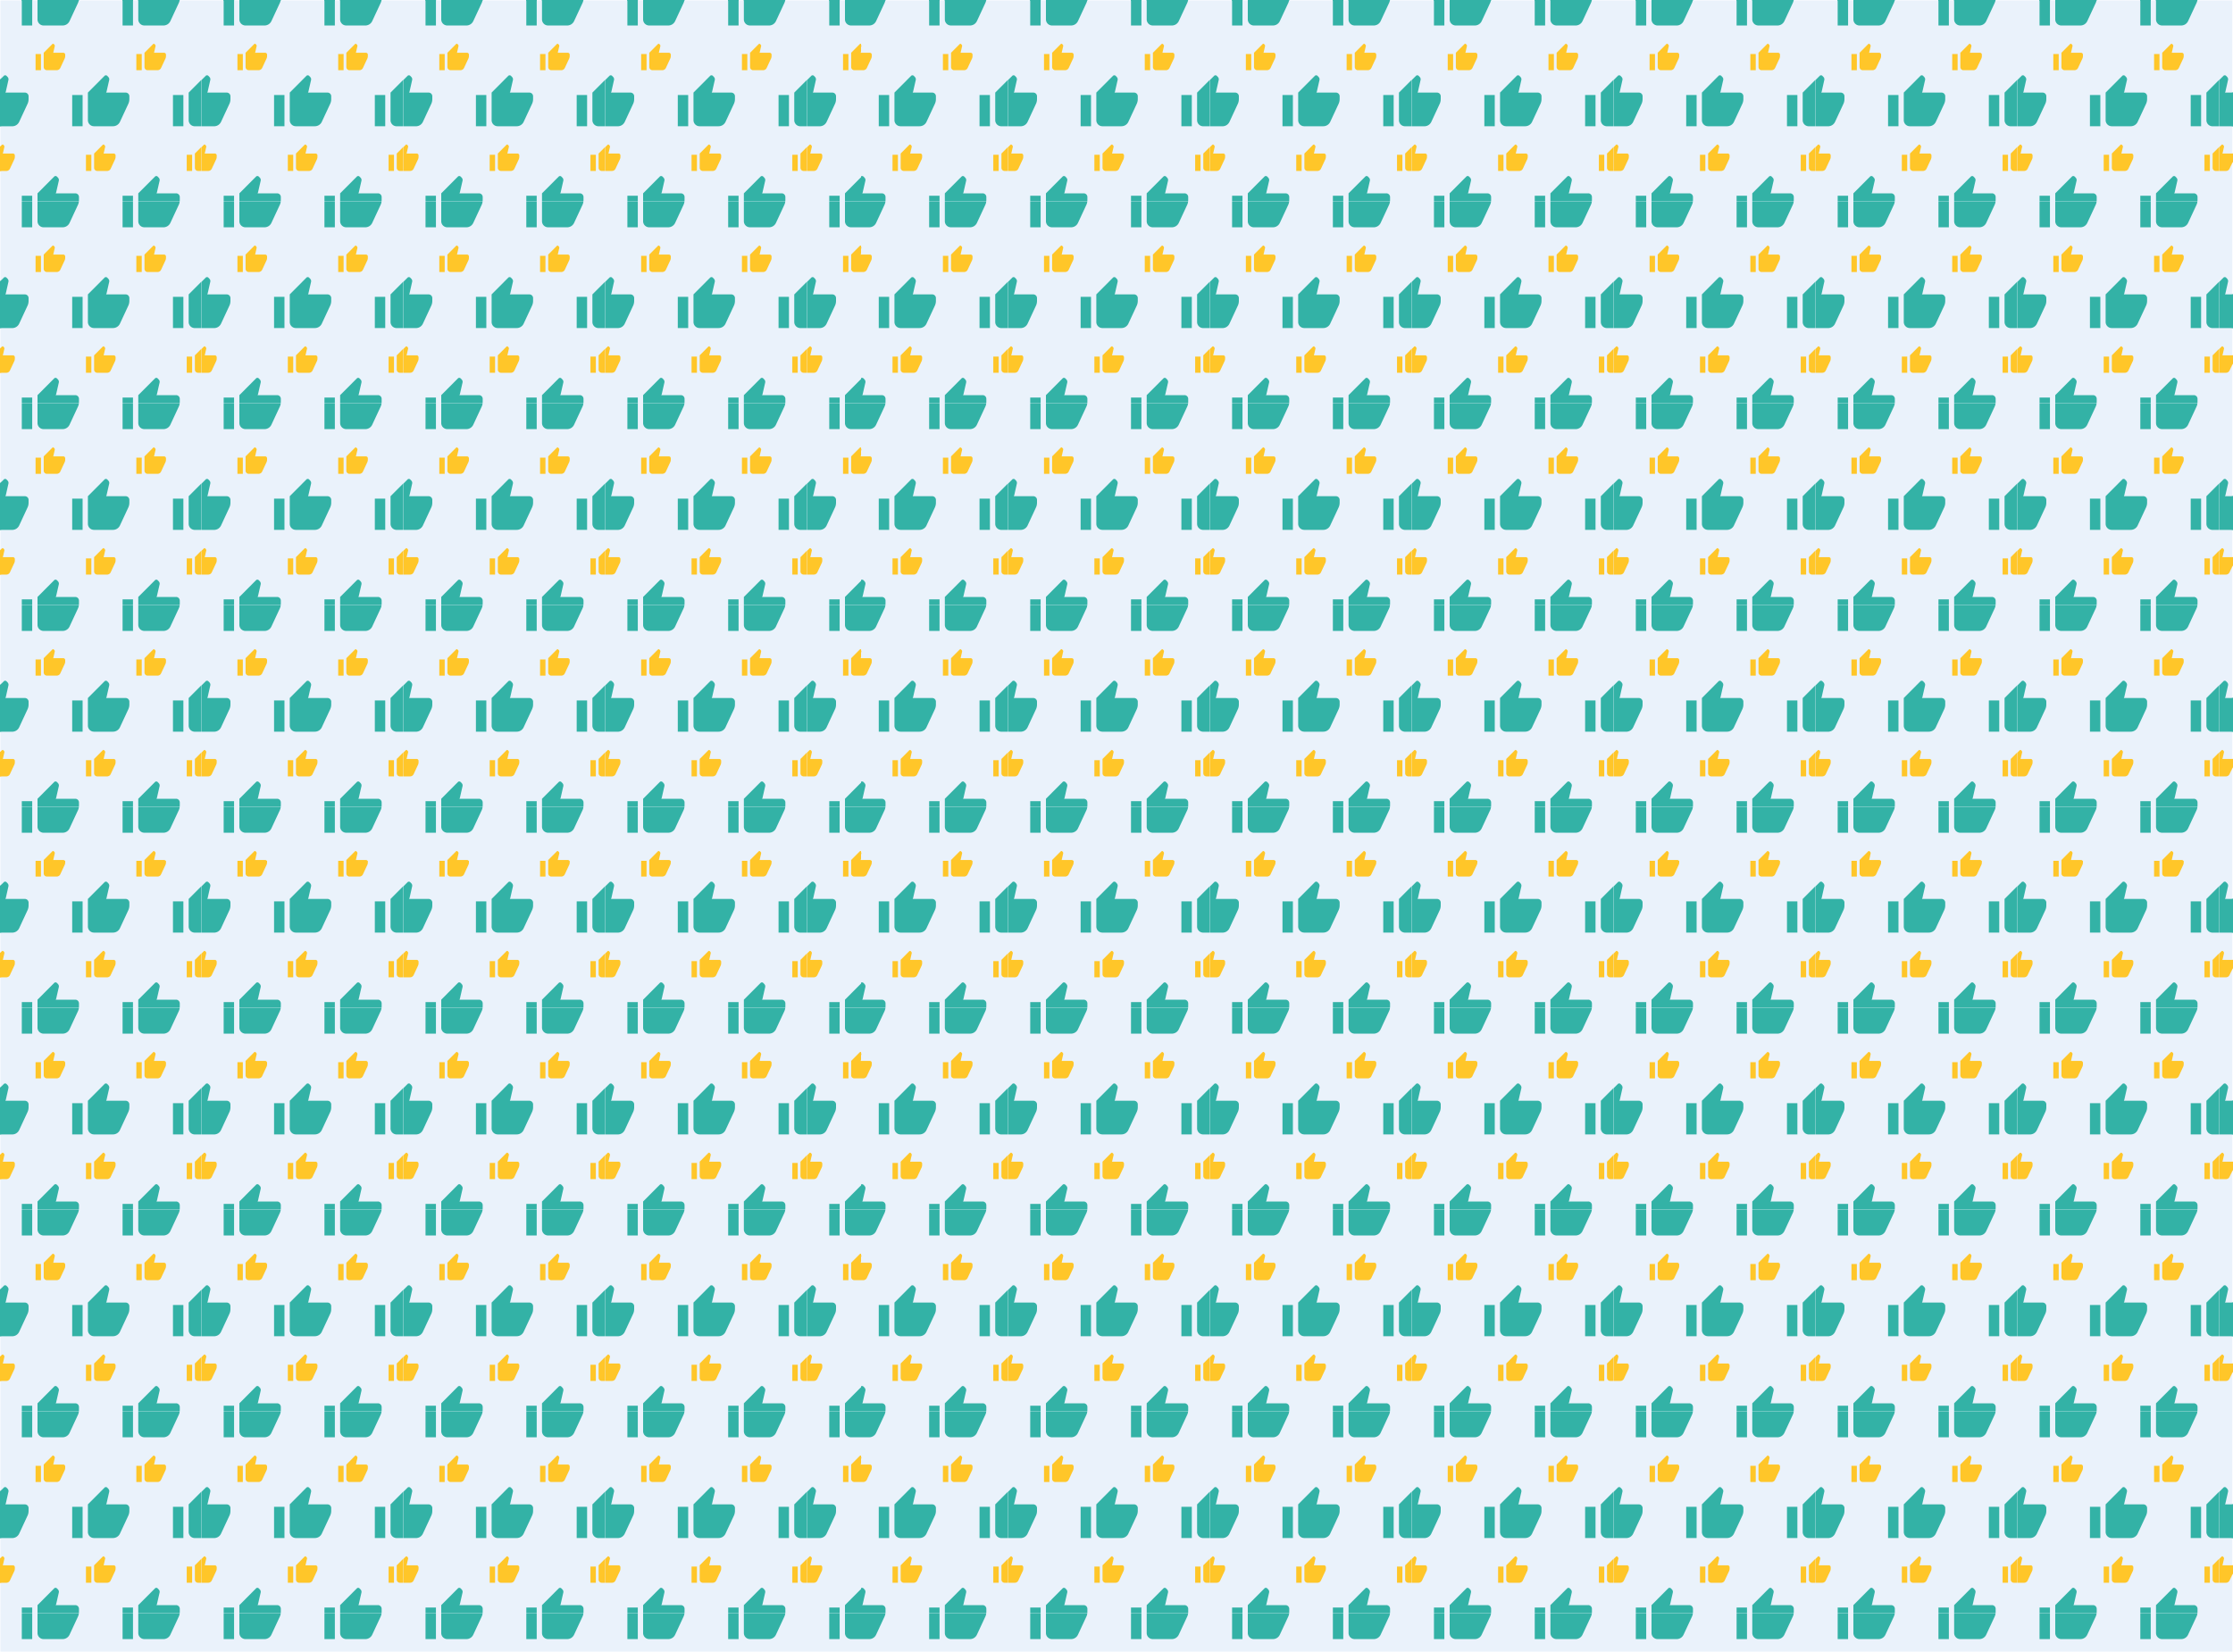<svg xmlns="http://www.w3.org/2000/svg" xmlns:xlink="http://www.w3.org/1999/xlink" viewBox="0 0 2501.28 1851.05"><defs><style>.cls-1{fill:none;}.cls-2{fill:#33b2a6;}.cls-3{fill:#ffc629;}.cls-4{fill:#eaf2fb;}.cls-4,.cls-5{stroke-miterlimit:10;stroke:url(#Motivo_nuevo);}.cls-5{fill:url(#Motivo_nuevo);}</style><pattern id="Motivo_nuevo" data-name="Motivo nuevo" width="225.65" height="225.65" patternUnits="userSpaceOnUse" viewBox="0 0 225.65 225.65"><rect class="cls-1" width="225.65" height="225.65"/><rect class="cls-2" x="137.24" y="219.23" width="11.65" height="34.96"/><path class="cls-2" d="M197.1,216.5H175.19a3.84,3.84,0,0,0,.56-1.27l2.92-12.79a3.75,3.75,0,0,0-.94-3.41l-1.22-1.27a2.1,2.1,0,0,0-3,0L154.81,216.5v30.89a6.8,6.8,0,0,0,6.8,6.8H183a8.53,8.53,0,0,0,7.74-4.93l9.36-20.12a12.59,12.59,0,0,0,1.18-5.33v-3.16A4.15,4.15,0,0,0,197.1,216.5Z"/><rect class="cls-3" x="209.06" y="173.32" width="6.04" height="18.12"/><path class="cls-3" d="M240.09,171.91H228.73a2,2,0,0,0,.3-.66l1.51-6.63a2,2,0,0,0-.49-1.77l-.63-.66a1.09,1.09,0,0,0-1.56,0l-9.69,9.73v16a3.53,3.53,0,0,0,3.53,3.53h11.07a4.4,4.4,0,0,0,4-2.56l4.86-10.43a6.62,6.62,0,0,0,.61-2.77v-1.63A2.15,2.15,0,0,0,240.09,171.91Z"/><rect class="cls-2" x="24.41" y="219.23" width="11.65" height="34.96"/><path class="cls-2" d="M84.27,216.5H62.36a3.65,3.65,0,0,0,.56-1.27l2.92-12.79A3.72,3.72,0,0,0,64.9,199l-1.22-1.27a2.1,2.1,0,0,0-3,0L42,216.5v30.89a6.8,6.8,0,0,0,6.81,6.8H70.14a8.52,8.52,0,0,0,7.73-4.93l9.36-20.12a12.59,12.59,0,0,0,1.18-5.33v-3.16A4.14,4.14,0,0,0,84.27,216.5Z"/><rect class="cls-3" x="96.24" y="173.32" width="6.04" height="18.12"/><path class="cls-3" d="M127.27,171.91H115.91a2.18,2.18,0,0,0,.29-.66l1.51-6.63a1.91,1.91,0,0,0-.48-1.77l-.63-.66a1.1,1.1,0,0,0-1.57,0l-9.68,9.73v16a3.53,3.53,0,0,0,3.52,3.53h11.07a4.43,4.43,0,0,0,4-2.56l4.85-10.43a6.62,6.62,0,0,0,.61-2.77v-1.63A2.14,2.14,0,0,0,127.27,171.91Z"/><path class="cls-3" d="M14.44,171.91H3.08a1.78,1.78,0,0,0,.29-.66l1.52-6.63a2,2,0,0,0-.49-1.77l-.63-.66a1.09,1.09,0,0,0-1.56,0l-9.69,9.73v16a3.53,3.53,0,0,0,3.53,3.53H7.12a4.42,4.42,0,0,0,4-2.56L16,178.46a6.62,6.62,0,0,0,.61-2.77v-1.63A2.15,2.15,0,0,0,14.44,171.91Z"/><rect class="cls-2" x="193.65" y="106.41" width="11.65" height="34.96"/><path class="cls-2" d="M253.51,103.68H231.6a3.78,3.78,0,0,0,.56-1.28l2.92-12.79a3.72,3.72,0,0,0-.94-3.41l-1.22-1.27a2.11,2.11,0,0,0-3,0l-18.69,18.78v30.88a6.81,6.81,0,0,0,6.81,6.81h21.35a8.55,8.55,0,0,0,7.73-4.93l9.36-20.12a12.67,12.67,0,0,0,1.18-5.34v-3.16A4.14,4.14,0,0,0,253.51,103.68Z"/><rect class="cls-2" x="80.83" y="106.41" width="11.65" height="34.96"/><path class="cls-2" d="M140.68,103.68H118.77a3.8,3.8,0,0,0,.57-1.28l2.92-12.79a3.73,3.73,0,0,0-1-3.41l-1.21-1.27a2.11,2.11,0,0,0-3,0L98.4,103.68v30.88a6.8,6.8,0,0,0,6.8,6.81h21.35a8.53,8.53,0,0,0,7.73-4.93l9.37-20.12a12.82,12.82,0,0,0,1.18-5.34v-3.16A4.14,4.14,0,0,0,140.68,103.68Z"/><rect class="cls-3" x="152.65" y="60.5" width="6.04" height="18.12"/><path class="cls-3" d="M183.68,59.08H172.32a1.65,1.65,0,0,0,.29-.66l1.52-6.63a1.93,1.93,0,0,0-.49-1.76l-.63-.66a1.09,1.09,0,0,0-1.56,0l-9.69,9.73v16a3.53,3.53,0,0,0,3.53,3.53h11.06a4.42,4.42,0,0,0,4-2.56l4.85-10.43a6.43,6.43,0,0,0,.62-2.76V61.23A2.15,2.15,0,0,0,183.68,59.08Z"/><path class="cls-2" d="M27.86,103.68H6a3.78,3.78,0,0,0,.56-1.28L9.43,89.61a3.72,3.72,0,0,0-.94-3.41L7.27,84.93a2.11,2.11,0,0,0-3,0l-18.69,18.78v30.88a6.81,6.81,0,0,0,6.81,6.81H13.73a8.55,8.55,0,0,0,7.73-4.93l9.36-20.12A12.67,12.67,0,0,0,32,111v-3.16A4.14,4.14,0,0,0,27.86,103.68Z"/><rect class="cls-3" x="39.83" y="60.5" width="6.04" height="18.12"/><path class="cls-3" d="M70.85,59.08H59.5a2,2,0,0,0,.29-.66l1.51-6.63A1.91,1.91,0,0,0,60.81,50l-.63-.66a1.09,1.09,0,0,0-1.56,0l-9.69,9.73v16a3.53,3.53,0,0,0,3.53,3.53H63.53a4.43,4.43,0,0,0,4-2.56l4.85-10.43A6.57,6.57,0,0,0,73,62.87V61.23A2.15,2.15,0,0,0,70.85,59.08Z"/><rect class="cls-2" x="137.24" y="-6.42" width="11.65" height="34.96"/><path class="cls-2" d="M197.1-9.15H175.19a3.9,3.9,0,0,0,.56-1.28l2.92-12.78a3.74,3.74,0,0,0-.94-3.41l-1.22-1.27a2.1,2.1,0,0,0-3,0L154.81-9.15V21.74a6.81,6.81,0,0,0,6.8,6.8H183a8.53,8.53,0,0,0,7.74-4.93l9.36-20.12a12.59,12.59,0,0,0,1.18-5.33V-5A4.15,4.15,0,0,0,197.1-9.15Z"/><rect class="cls-2" x="24.41" y="-6.42" width="11.65" height="34.96"/><path class="cls-2" d="M84.27-9.15H62.36a3.7,3.7,0,0,0,.56-1.28l2.92-12.78a3.71,3.71,0,0,0-.94-3.41l-1.22-1.27a2.1,2.1,0,0,0-3,0L42-9.15V21.74a6.81,6.81,0,0,0,6.81,6.8H70.14a8.52,8.52,0,0,0,7.73-4.93L87.23,3.49a12.59,12.59,0,0,0,1.18-5.33V-5A4.14,4.14,0,0,0,84.27-9.15Z"/></pattern></defs><title>fondo</title><g id="Capa_2" data-name="Capa 2"><g id="Capa_1-2" data-name="Capa 1"><rect class="cls-4" x="0.5" y="0.5" width="2500" height="1850"/><rect class="cls-5" x="0.78" y="0.55" width="2500" height="1850"/></g></g></svg>